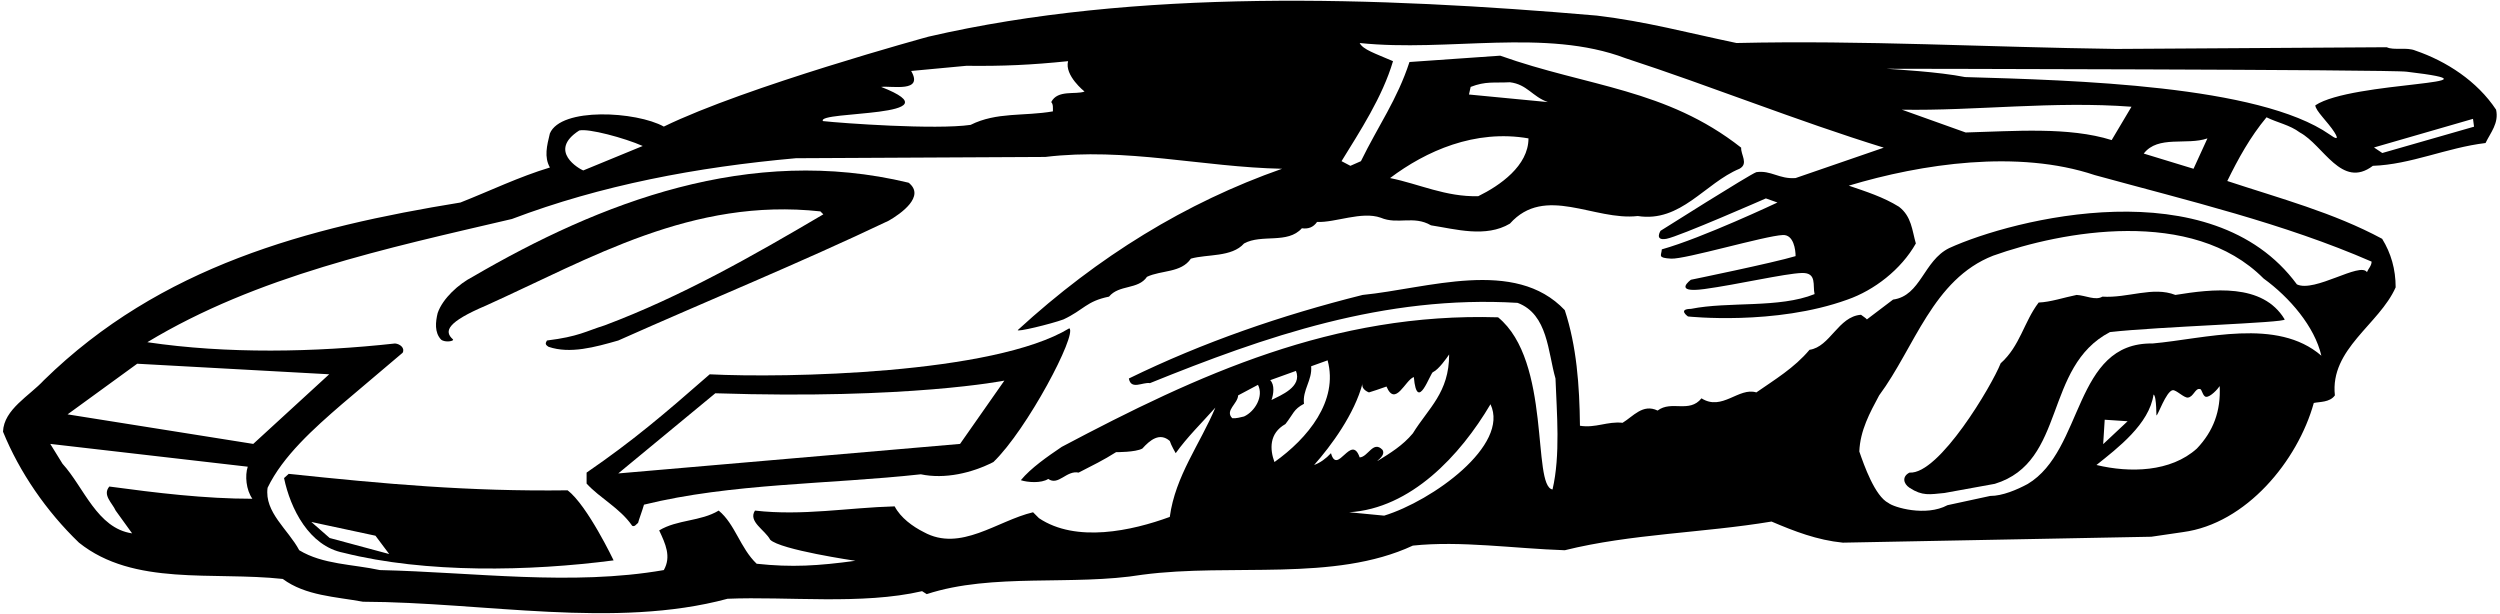 <?xml version="1.0" encoding="UTF-8"?>
<svg xmlns="http://www.w3.org/2000/svg" xmlns:xlink="http://www.w3.org/1999/xlink" width="546pt" height="134pt" viewBox="0 0 546 134" version="1.1">
<g id="surface1">
<path style=" stroke:none;fill-rule:nonzero;fill:rgb(0%,0%,0%);fill-opacity:1;" d="M 502.289 28.934 C 507.449 31.699 511.414 41.375 518.234 36.215 C 526.527 35.938 534.363 32.25 542.84 31.238 C 543.945 28.934 545.789 26.906 545.145 23.957 C 540.996 17.691 534.27 13.359 527.543 11.055 C 525.605 10.227 522.75 11.055 521.273 10.316 L 462.199 10.688 C 434.09 10.316 406.902 8.75 379.254 9.395 C 368.656 7.184 359.531 4.695 348.75 3.406 C 300.641 -0.742 248.109 -2.492 202.766 8.012 C 202.766 8.012 162.953 18.887 144.98 27.645 C 138.988 24.324 122.508 23.363 120.09 29.152 C 119.445 31.824 118.805 34.277 120.098 36.582 C 113.367 38.609 107.102 41.652 100.559 44.23 C 67.105 49.668 35.031 58.148 9.594 83.031 C 6.461 86.441 0.84 89.391 0.656 94.277 C 4.25 103.121 10.148 111.695 17.246 118.516 C 29.227 128.098 46.461 124.781 61.758 126.441 C 66.734 130.125 73.277 130.312 79.27 131.418 C 105.719 131.508 134.289 137.406 158.895 130.77 C 171.891 130.219 188.297 132.156 201.383 129.113 L 202.395 129.758 C 216.773 125.059 234.285 128.008 249.492 125.52 C 269.027 122.938 291.332 127.176 308.566 119.16 C 318.98 118.055 330.684 119.805 341.746 120.172 C 356.215 116.578 371.973 116.395 386.902 113.906 C 391.879 116.027 396.855 117.961 402.48 118.516 L 469.848 117.223 L 476.762 116.211 C 490.586 114.367 501.828 100.637 505.332 88.008 C 506.527 87.73 508.832 87.918 509.938 86.352 C 508.832 76.211 519.617 70.867 523.211 62.758 C 523.211 58.793 522.195 55.293 520.262 52.156 C 509.66 46.445 497.867 43.309 486.438 39.531 C 488.836 34.648 491.414 29.945 495.008 25.617 C 497.406 26.812 500.078 27.273 502.289 28.934 Z M 540.332 27.668 L 520.293 33.418 L 518.48 32.207 L 540.105 25.957 Z M 192.441 18.98 C 194.84 18.703 201.75 20.25 199 15.5 L 211.059 14.371 C 219.078 14.465 225.16 14.188 233.27 13.359 C 232.441 16.492 236.863 19.992 236.863 19.992 C 234.93 20.73 230.969 19.531 229.586 22.297 C 230.047 22.758 229.953 23.59 229.953 24.324 C 223.594 25.43 217.695 24.418 211.98 27.273 C 204.332 28.379 183.871 26.906 179.727 26.445 C 178.25 24.141 209.75 25.75 192.441 18.98 Z M 126.5 28.5 C 128.5 28 136.41 30.133 140.371 31.883 L 127.379 37.227 C 126.641 36.953 119.5 33 126.5 28.5 Z M 25.262 111.512 L 28.855 116.488 C 21.207 115.383 18.352 106.441 13.652 101.281 L 10.977 96.949 L 54.109 101.926 C 53.465 103.859 53.742 106.992 55.121 108.93 C 44.707 108.93 34.109 107.641 23.879 106.258 C 22.312 108.102 24.527 109.852 25.262 111.512 Z M 14.758 90.496 L 29.965 79.438 L 71.895 81.742 L 55.309 96.949 Z M 271.703 90.957 C 270.871 91.141 270.043 91.418 269.121 91.328 C 267.465 89.668 270.32 88.191 270.41 86.352 L 274.742 84.047 C 276.035 86.535 274.098 89.852 271.703 90.957 Z M 277.414 83.031 L 283.039 81.004 C 284.445 84.52 279.695 86.328 277.691 87.363 C 278.152 86.074 278.43 84.047 277.414 83.031 Z M 278.34 100.91 C 277.324 98.148 277.141 94.645 280.734 92.617 C 282.484 90.406 282.484 89.391 284.789 88.191 C 284.422 85.152 286.633 83.031 286.355 79.992 L 289.949 78.699 C 292.348 87.547 285.617 95.75 278.34 100.91 Z M 290.688 98.977 C 289.582 100.176 288.289 101.094 287 101.555 C 290.688 97.41 295.848 90.406 297.598 83.676 C 297.23 84.691 298.246 85.43 298.98 85.703 C 299.867 85.445 301.25 84.969 302.809 84.418 C 304.75 89 306.91 82.969 308.781 82.348 C 309.5 90.5 312.422 81.215 313 81.25 C 314.199 80.695 315.938 78.238 316.492 77.41 C 316.5 85.75 311.977 89.113 308.566 94.645 C 306.355 97.316 303.59 98.977 300.918 100.637 C 300.363 100.82 302.762 99.527 301.93 98.238 C 299.902 96.117 298.797 99.805 296.953 99.898 C 295.109 94.551 292.07 103.953 290.688 98.977 Z M 302.301 112.617 L 294.648 111.879 C 308.105 111.051 318.891 99.527 325.523 88.285 C 329.75 97.25 312.805 109.391 302.301 112.617 Z M 479.801 97.961 C 474.09 103.121 465.148 103.309 457.867 101.555 C 462.477 97.871 469.41 92.617 470.332 86.168 C 471.07 86.441 470.906 91.773 471 90.668 C 471.199 90.949 473.082 85.441 474.508 85.219 C 475.27 85.098 476.973 86.922 477.832 86.832 C 479.055 86.711 479.441 84.723 480.445 84.969 C 480.918 84.883 481.039 86.629 481.832 86.668 C 482.746 86.711 484.336 85.016 484.777 84.324 C 485.055 89.762 483.395 94.184 479.801 97.961 Z M 459.332 97 L 459.668 91.668 L 464.668 92 Z M 470.125 75.016 C 452.801 74.738 455.195 98.332 442.844 105.703 C 440.598 106.918 437.305 108.336 434.664 108.312 L 425.332 110.332 C 420.598 112.879 413.629 110.824 412.434 109.852 C 409.484 108.375 407.086 101.555 406.074 98.605 C 406.258 94 408.379 90.129 410.406 86.352 C 418.145 75.934 422.109 61.004 435.289 55.844 C 450.25 50.5 478.789 45.152 494.363 60.82 C 500.078 64.969 505.516 71.328 506.988 77.688 C 497.312 69.301 481.555 74 470.125 75.016 Z M 517.957 57.137 C 517.957 58.055 517.219 58.703 516.941 59.438 C 515.469 57.137 505.516 63.953 501.645 62.109 C 483 36.75 439.621 47.828 425.703 54.184 C 420.082 56.949 419.527 64.598 413.445 65.43 L 407.73 69.762 C 407.547 69.484 406.902 69.117 406.441 68.746 C 401.465 69.117 399.715 75.75 395.199 76.398 C 391.879 80.359 387.551 82.941 383.586 85.703 C 379.715 84.508 376.121 89.852 371.605 86.996 C 368.934 90.312 365.062 87.363 362.02 89.668 C 358.793 88.102 356.676 90.957 354.371 92.34 C 351.055 91.973 348.473 93.539 345.062 92.984 C 344.969 84.137 344.324 75.566 341.746 67.734 C 330.871 56.215 311.699 63.031 297.598 64.414 C 279.902 68.84 262.762 74.738 246.543 82.664 C 247.004 85.242 249.582 83.402 251.148 83.676 C 276.219 73.539 302.324 64.395 331.445 66.145 C 338.082 68.633 338.059 76.949 339.719 82.664 C 339.992 90.129 340.824 99.438 339.07 106.902 C 334.555 106.164 338.887 78.887 327.184 69.301 C 291.238 68.195 261.656 81.836 231.887 97.594 C 228.754 99.715 225.16 102.203 222.949 104.875 C 224.332 105.336 227.371 105.613 228.938 104.598 C 231.152 106.164 232.902 102.664 235.574 103.215 C 238.617 101.648 241 100.5 243.75 98.75 C 243.75 98.75 248.016 98.793 249.492 97.961 C 251.148 96.117 253.27 94.367 255.48 96.305 C 255.758 97.227 256.773 98.977 256.773 98.977 C 259.262 95.473 262.484 92.34 265.434 89.023 C 262.117 96.949 256.68 103.953 255.48 112.895 C 247.188 115.934 235.023 118.605 226.91 113.168 L 225.621 111.879 C 217.789 113.723 209.77 120.633 201.754 116.211 C 199.355 115.012 196.684 113.078 195.395 110.59 C 185.254 110.863 175.301 112.707 164.887 111.512 C 163.32 113.906 167.098 115.75 168.203 117.867 C 170.414 120.082 186.82 122.477 186.82 122.477 C 178.711 123.582 172.906 123.953 165.254 123.121 C 161.66 119.711 160.555 114.461 156.961 111.512 C 152.996 113.906 147.93 113.445 143.965 115.84 C 145.348 118.789 146.641 121.555 144.98 124.504 C 124.891 128.008 103.414 124.965 82.957 124.504 C 77.059 123.215 70.516 123.305 65.352 120.172 C 62.957 115.656 57.703 111.879 58.441 106.531 C 61.758 99.621 68.578 93.539 74.66 88.285 L 87.934 77.043 C 88.484 76.027 87.379 75.105 86.273 75.016 C 68.672 76.949 49.594 77.316 32.176 74.738 C 56.137 60.27 84.246 54.277 111.801 47.828 C 131.246 40.453 152.168 36.492 173.828 34.555 L 228.293 34.277 C 245.898 32.16 262.578 36.492 279.996 36.859 C 258.984 44.23 239.812 56.027 222.305 72.066 C 221.844 72.617 229.492 70.773 232.258 69.762 C 236.773 67.641 237.234 65.797 242.211 64.785 C 244.422 62.109 248.57 63.309 250.504 60.453 C 253.637 58.977 257.969 59.621 260.09 56.488 C 263.594 55.477 269.027 56.215 271.703 53.172 C 275.574 51.051 281.195 53.355 284.328 49.855 C 285.711 50.039 286.816 49.668 287.645 48.473 C 291.609 48.656 297.414 46.074 301.562 47.551 C 305.246 49.117 308.75 46.996 312.527 49.211 C 317.875 50.039 324.512 51.973 329.766 48.84 C 337.414 40.27 348.195 48.285 357.688 47.18 C 367.09 48.656 372.344 39.992 379.898 36.859 C 381.926 35.754 380.176 33.816 380.27 32.25 C 363.863 19.348 346.812 18.98 327.645 12.16 L 307.828 13.543 C 305.156 21.746 301.008 27.461 297.23 35.199 L 294.926 36.215 L 292.992 35.199 C 296.953 28.75 301.93 21.191 304.234 13.359 C 300.332 11.668 297.668 10.832 296.953 9.395 C 316.309 11.422 337.504 6.078 355.016 12.715 C 373.91 18.887 392.34 26.352 411.418 32.25 L 392.156 38.887 C 388.562 39.164 386.812 37.137 383.586 37.598 C 382.203 38.059 362.664 50.406 362.664 50.406 C 362.664 50.406 361.242 52.648 363.953 52.156 C 366.668 51.668 385.668 43.332 385.668 43.332 L 388.195 44.23 C 388.195 44.23 371.789 51.973 362.941 54.461 C 362.848 55.844 361.938 56.312 364.969 56.488 C 368 56.668 385.531 51.48 389.391 51.328 C 391.742 51.234 392.156 54.555 392.156 55.938 C 387.273 57.41 369.301 61.098 369.301 61.098 C 369.301 61.098 365.164 64.086 372.25 63.125 C 379.332 62.168 389.824 59.734 393.539 59.621 C 396.895 59.523 395.844 62.387 396.305 64.23 C 388.562 67.363 377.594 65.797 369.301 67.457 C 366.332 67.5 368.656 69.117 368.656 69.117 C 368.656 69.117 387.668 71.168 403.492 65.43 C 409.301 63.402 415.195 58.887 418.422 53.172 C 417.594 50.316 417.5 47.273 414.734 45.152 C 411.324 43.035 407.547 41.836 403.77 40.547 C 419.715 35.754 440.727 32.621 457.5 38.242 C 477.961 43.863 498.695 48.746 517.957 57.137 Z M 333.82 30.223 C 333.82 36.215 327.551 40.547 322.852 42.848 C 315.754 43.035 309.949 40.176 303.59 38.887 C 311.422 32.988 322.113 28.195 333.82 30.223 Z M 320.824 20.641 L 321.191 18.98 C 324.512 17.691 326.262 18.148 329.766 17.965 C 333.543 18.426 334.648 21.102 338.059 22.297 Z M 415.383 23.957 C 431.324 24.234 448.559 22.02 465.516 23.312 L 461.188 30.594 C 451.785 27.645 439.895 28.656 429.297 28.934 Z M 468.191 33.539 C 471.324 29.484 477.59 31.789 482.105 30.223 L 479.066 36.859 Z M 429.168 16.832 C 423.332 15.668 414.066 15.176 412.062 15.016 C 412.062 15.016 523 15.168 525.668 15.668 C 549.5 18.5 513.668 17.668 505.668 23 C 505.668 24.148 508.449 26.699 509.816 28.848 C 511.023 30.75 510 30.25 508.801 29.379 C 493.355 18.613 452.922 17.52 429.168 16.832 "/>
<path style=" stroke:none;fill-rule:nonzero;fill:rgb(0%,0%,0%);fill-opacity:1;" d="M 475.102 64.414 C 470.219 62.48 464.688 65.152 459.156 64.785 C 457.684 65.707 455.473 64.508 453.535 64.414 C 450.77 64.969 447.82 65.98 445.242 66.074 C 442.016 70.312 441.188 75.566 436.945 79.344 C 435.012 84.23 423.492 103.676 417.039 103.215 C 415.383 104.043 415.656 105.613 417.039 106.531 C 419.871 108.375 421.406 107.98 424.668 107.668 L 435.668 105.668 C 451.359 100.879 446.223 80.129 460.816 72.527 C 471.324 71.328 499.34 70.496 498.973 69.762 C 494.18 61.742 483.121 63.125 475.102 64.414 "/>
<path style=" stroke:none;fill-rule:nonzero;fill:rgb(0%,0%,0%);fill-opacity:1;" d="M 155 81.75 C 145 90.5 138.25 96.25 128.113 103.215 L 128.113 105.613 C 131.062 108.836 135.395 110.957 138.066 114.828 C 138.621 115.105 138.898 114.551 139.359 114.184 C 139.543 113.445 140.281 111.512 140.648 110.219 C 159.727 105.52 180.922 105.797 201.105 103.586 C 206.359 104.691 212.258 103.309 216.957 100.91 C 224.332 93.816 235.297 72.984 233.547 71.695 C 217 81.75 171.312 82.578 155 81.75 Z M 209.676 96.949 L 135.027 103.398 L 156.223 85.891 C 198.617 87.273 219.355 83.125 219.355 83.125 L 209.676 96.949 "/>
<path style=" stroke:none;fill-rule:nonzero;fill:rgb(0%,0%,0%);fill-opacity:1;" d="M 98.898 74.094 C 96.918 72.332 97.668 70.332 106.18 66.719 C 129.035 56.398 151.156 43.125 179.172 46.168 L 179.816 46.812 C 164.336 55.938 148.758 64.785 132.078 71.051 C 127.93 72.34 126.418 73.5 119.453 74.367 C 119.082 75 119.047 75.27 119.82 75.75 C 124.5 77.332 129.918 75.832 135.027 74.367 C 154.656 65.613 174.562 57.504 194.102 48.195 C 196.684 46.719 202.211 42.848 198.434 39.902 C 163.688 31.516 131.062 44.23 103.23 60.453 C 100.191 62.02 96.688 65.152 95.582 68.379 C 95.121 70.312 94.859 72.602 96.332 74.168 C 97.254 74.902 99.336 74.48 98.898 74.094 "/>
<path style=" stroke:none;fill-rule:nonzero;fill:rgb(0%,0%,0%);fill-opacity:1;" d="M 123.969 107.086 C 102.309 107.363 84.152 105.703 63.047 103.492 L 62.035 104.414 C 63.418 111.051 67.473 119.25 75.031 120.727 C 93 125.242 115.672 124.781 134.012 122.387 C 134.012 122.387 128.301 110.402 123.969 107.086 Z M 72 117.5 L 68 114 L 82 117 L 85 121 L 72 117.5 "/>
</g>
</svg>
